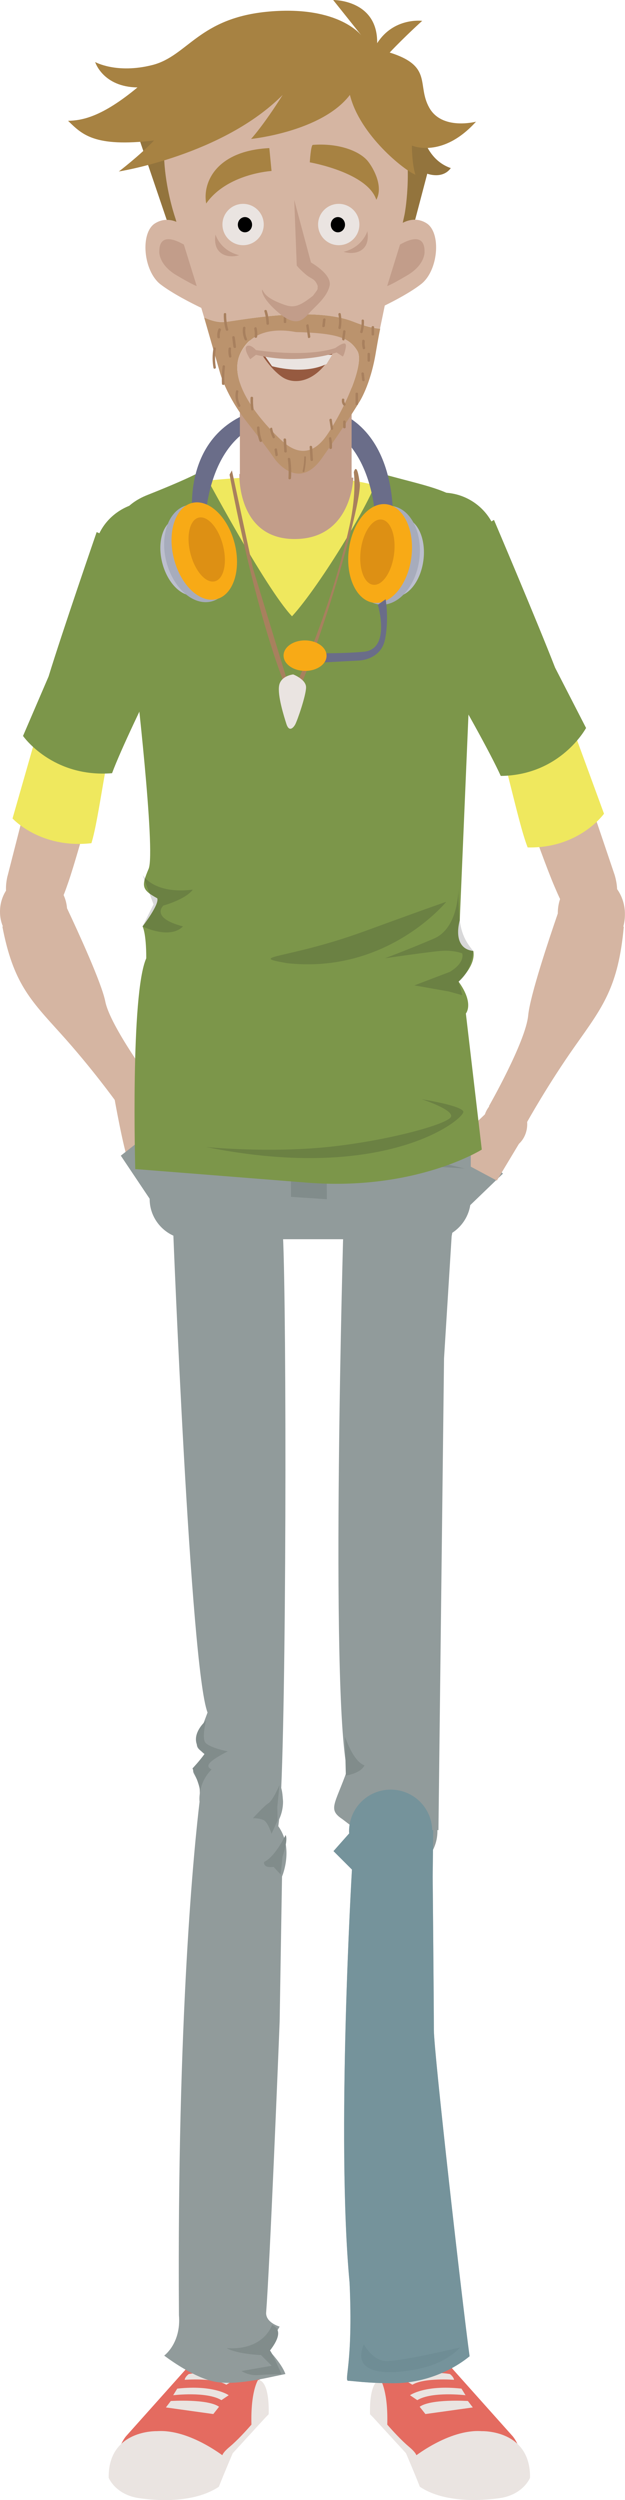 <!-- Generator: Adobe Illustrator 19.1.0, SVG Export Plug-In  -->
<svg version="1.1"
	 xmlns="http://www.w3.org/2000/svg" xmlns:xlink="http://www.w3.org/1999/xlink" xmlns:a="http://ns.adobe.com/AdobeSVGViewerExtensions/3.0/"
	 x="0px" y="0px" width="369.2px" height="1475.3px" viewBox="0 0 369.2 1475.3" style="enable-background:new 0 0 369.2 1475.3;"
	 xml:space="preserve">
<style type="text/css">
	.st0{fill:#919B9B;}
	.st1{fill:#D5B5A2;}
	.st2{fill:#EFE85E;}
	.st3{fill:#7C964A;}
	.st4{fill:#EAE4E1;}
	.st5{fill:#E46B60;}
	.st6{fill:#818C8B;}
	.st7{opacity:0.59;}
	.st8{fill:#628E9B;}
	.st9{fill:#C29D8A;}
	.st10{opacity:0.17;fill:#1C1D1E;}
	.st11{fill:#A8805E;}
	.st12{fill:#6A6D89;}
	.st13{fill:#BCBFCE;}
	.st14{fill:#A7ACBC;}
	.st15{fill:#F8AA16;}
	.st16{fill:#DD9014;}
	.st17{fill:#93743D;}
	.st18{fill:#BB936D;}
	.st19{fill:#A78242;}
	.st20{fill:#965A40;}
</style>
<defs>
</defs>
<g>
	<g>
		<polyline id="XMLID_148_" class="st0" points="274.9,671.4 297.1,692.6 267.9,720.7 258.6,681 		"/>
		<polygon id="XMLID_147_" class="st0" points="88.4,668.6 71.4,682 92.7,713.8 84.9,667.5 		"/>
		<polygon id="XMLID_146_" class="st1" points="289.2,655 277.1,666.5 262.2,680 293.5,696.7 309.2,670.6 		"/>
		<path id="XMLID_145_" class="st1" d="M67.6,648.2c0,0,5.3,29.9,8.4,37.6c18.8,4.6,35.2-21.7,35.2-21.7l-31.6-39.1L67.6,648.2z"/>
		<path id="XMLID_144_" class="st1" d="M89.7,639.2l0.2-0.1c0,0-24.9-33.7-27.7-48.1c-2.2-11-16.1-41.2-22.6-55
			c-0.9-11.2-9.6-19.9-20-19.7c-11,0.1-19.7,10-19.6,21.9c0,3,0.6,5.9,1.7,8.5l-0.3,0.1c6.4,33.2,16.4,43.2,34.5,63.2
			c18.1,20,32.3,39.7,32.3,39.7c0.1,7.8,6,14,13.1,13.9c7.1-0.1,12.8-6.5,12.7-14.3C94,645.4,92.3,641.7,89.7,639.2z"/>
		<path id="XMLID_143_" class="st1" d="M289,652.9l-0.2-0.1c0,0,21.7-38,23.2-53.5c1.1-11.8,12.3-45.1,17.5-60.2
			c-0.1-11.9,7.7-21.9,18.1-22.8c10.9-0.9,20.6,8.6,21.5,21.3c0.2,3.2-0.1,6.3-0.9,9.2l0.3,0.1c-3.3,35.6-12.4,47.2-28.6,70.1
			s-28.5,45.1-28.5,45.1c0.6,8.2-4.7,15.4-11.8,16s-13.4-5.6-14-13.8C285.3,659.9,286.6,655.9,289,652.9z"/>
		<g id="XMLID_139_">
			<path id="XMLID_142_" class="st1" d="M13.2,482.8l-8.6,33.6c0,0-6.1,19.9,10.7,25s21.5-10.7,24.9-20.3
				c3.4-9.6,10.1-33.6,10.1-33.6L13.2,482.8z"/>
			<path id="XMLID_141_" class="st2" d="M25.5,419.8L7.4,483c0,0,16.3,18,46.6,14.6c4.7-15.1,8.9-55.4,15-71.2
				C28.4,421.1,25.5,419.8,25.5,419.8z"/>
			<path id="XMLID_140_" class="st3" d="M123.2,327.1c-0.4-17.6-15.9-31.5-34.5-31.1c-13.4,0.3-24.8,7.9-30,18.7l-1.6-0.7
				c0,0-20.4,59.1-28.4,85.2l-15.1,35.1c0,0,17.2,24.8,52.6,22c10.2-27.5,55.3-115.1,55.3-115.1l-1.1-0.5
				C122.3,336.7,123.4,332,123.2,327.1z"/>
		</g>
		<g id="XMLID_135_">
			<path id="XMLID_138_" class="st1" d="M351,480.6l11.7,34.6c0,0,7.8,20.4-8.4,27.4c-16.2,7-22.3-9.2-26.6-19.1
				c-4.3-9.8-13.1-34.5-13.1-34.5L351,480.6z"/>
			<path id="XMLID_137_" class="st2" d="M333,415.3l23.8,64.9c0,0-14.6,20.6-45.1,19.9c-6.1-15.5-13.9-57.6-21.4-73.7
				C330.2,416.9,333,415.3,333,415.3z"/>
			<path id="XMLID_136_" class="st3" d="M227.2,326.9c-1.2-18.6,12.9-34.8,31.5-36.1c13.4-1,25.5,6,31.6,16.9l1.5-0.9
				c0,0,25.7,60.4,36.1,87.2l18.3,35.6c0,0-14.9,27.9-50.4,28.3c-12.7-28-65.5-116.2-65.5-116.2l1-0.6
				C229,336.8,227.5,332,227.2,326.9z"/>
		</g>
		<polygon id="XMLID_134_" class="st0" points="88.4,668.6 71.4,682 92.7,713.8 84.9,667.5 		"/>
		<g>
			<g id="XMLID_126_">
				<path id="XMLID_133_" class="st4" d="M313.1,1462.2c0,0-3.9,10.1-18.3,12.1c-14.5,1.9-33.8,1.9-46.8-6.8
					c-3.4-8.7-8.2-19.8-8.2-19.8l-21.2-23.1l2.9-7.2l74.3,29.4C295.7,1446.8,313.1,1451.1,313.1,1462.2z"/>
				<path id="XMLID_132_" class="st5" d="M224.6,1401.8c-0.7-2.2-1.1-4.5-1.1-6.8c0-12.1,9.8-21.9,21.9-21.9
					c12.1,0,21.9,9.8,21.9,21.9c0,0.9-0.1,1.8-0.2,2.7l35.4,39.6c0,0,8.2,8.2,5.8,26.5c-11.6,7.2-30.4,14-58.4,1.4
					c-7.2-14,1-13.5-8.2-21.2c-9.2-7.7-21.2-23.1-21.2-23.1L224.6,1401.8z"/>
				<path id="XMLID_131_" class="st4" d="M284.6,1434.7c0,0,28.9-1,28.5,27.5c-16.9,11.6-20.3,11.6-20.3,11.6l-36.7-2.9l-8.2-5.3
					l-4.3-14.9C243.6,1450.7,264.9,1433.3,284.6,1434.7z"/>
				<path id="XMLID_130_" class="st4" d="M275,1413.5c0,0-19.8-2.4-28.5,2.9c-4.3-2.9-4.3-2.9-4.3-2.9s8.7-6.3,30.4-3.9
					C275,1413.5,275,1413.5,275,1413.5z"/>
				<path id="XMLID_129_" class="st4" d="M268.2,1404.4c0,0-17.4-1.4-24.6,2.9c-4.8-2.9-4.8-2.9-4.8-2.9s13.5-5.8,27-3.4
					C268.2,1402.9,268.2,1404.4,268.2,1404.4z"/>
				<path id="XMLID_128_" class="st4" d="M276.4,1416.9c0,0-21.7-1.4-28.5,3.4c3.4,4.3,3.4,4.3,3.4,4.3l28-3.9L276.4,1416.9z"/>
				<path id="XMLID_127_" class="st4" d="M224.8,1404.4c0,0,4.8,6.8,3.9,28.5c-8.2-5.8-10.1-8.2-10.1-8.2S217.6,1405.3,224.8,1404.4
					z"/>
			</g>
			<g id="XMLID_118_">
				<path id="XMLID_125_" class="st4" d="M64.2,1462.2c0,0,3.9,10.1,18.3,12.1s33.8,1.9,46.8-6.8c3.4-8.7,8.2-19.8,8.2-19.8
					l21.2-23.1l-2.9-7.2l-74.3,29.4C81.6,1446.8,64.2,1451.1,64.2,1462.2z"/>
				<path id="XMLID_124_" class="st5" d="M152.7,1401.8c0.7-2.2,1.1-4.5,1.1-6.8c0-12.1-9.8-21.9-21.9-21.9
					c-12.1,0-21.9,9.8-21.9,21.9c0,0.9,0.1,1.8,0.2,2.7l-35.4,39.6c0,0-8.2,8.2-5.8,26.5c11.6,7.2,30.4,14,58.4,1.4
					c7.2-14-1-13.5,8.2-21.2c9.2-7.7,21.2-23.1,21.2-23.1L152.7,1401.8z"/>
				<path id="XMLID_123_" class="st4" d="M92.7,1434.7c0,0-28.9-1-28.5,27.5c16.9,11.6,20.3,11.6,20.3,11.6l36.7-2.9l8.2-5.3
					l4.3-14.9C133.7,1450.7,112.4,1433.3,92.7,1434.7z"/>
				<path id="XMLID_122_" class="st4" d="M102.3,1413.5c0,0,19.8-2.4,28.5,2.9c4.3-2.9,4.3-2.9,4.3-2.9s-8.7-6.3-30.4-3.9
					C102.3,1413.5,102.3,1413.5,102.3,1413.5z"/>
				<path id="XMLID_121_" class="st4" d="M109.1,1404.4c0,0,17.4-1.4,24.6,2.9c4.8-2.9,4.8-2.9,4.8-2.9s-13.5-5.8-27-3.4
					C109.1,1402.9,109.1,1404.4,109.1,1404.4z"/>
				<path id="XMLID_120_" class="st4" d="M100.9,1416.9c0,0,21.7-1.4,28.5,3.4c-3.4,4.3-3.4,4.3-3.4,4.3l-28-3.9L100.9,1416.9z"/>
				<path id="XMLID_119_" class="st4" d="M152.5,1404.4c0,0-4.8,6.8-3.9,28.5c8.2-5.8,10.1-8.2,10.1-8.2S159.7,1405.3,152.5,1404.4z
					"/>
			</g>
			<g id="XMLID_113_">
				<g id="XMLID_115_">
					<path id="XMLID_117_" class="st0" d="M166.6,722.7C166.6,722.7,166.6,722.8,166.6,722.7C166.8,722.8,166.8,722.7,166.6,722.7z"
						/>
					<path id="XMLID_116_" class="st0" d="M166.1,1056c3.4-77.6,3.1-313.5,0.6-333.2c0,0,0,0-0.1,0c0-0.2,0-0.5,0-0.7
						c0-17.6-14.3-31.9-31.9-31.9c-17.6,0-31.9,14.3-31.9,31.9c0,1.4,0.1,2.8,0.3,4.2c-0.5,0-0.8,0-0.8,0s10.1,258.2,20.3,284.3
						c-7.2,19.5-8.7,19.5-2.2,23.9c6.5,4.3-9.4,5.8-5.8,12.3c2.6,4.7,3.7,7.8,4.1,9.2h0.4c-0.7,2.3-1.1,4.7-1.1,7.2
						c0,13.6,11,24.6,24.6,24.6c13.6,0,24.6-11,24.6-24.6C167.1,1060.7,166.7,1058.3,166.1,1056L166.1,1056z"/>
				</g>
				<path id="XMLID_114_" class="st6" d="M134.6,1033.5c0.1,0-0.3,0-0.7-0.1c-2.6-0.5-10.9-2.6-12.7-5.2c-2-2.9,0.5-12.8,0.5-12.8
					s-12.8,10.7-0.9,19.7c-3.1,4.3-7.1,8.5-7.1,8.5s4.3,9.8,4.3,12.7c0,2.9,0.7,10.3,0.7,10.3s6.7-10.5,6.3-12.5s-2.2-6-2.2-6
					s7.8,1.8,12.7-0.2C127.9,1044,112.3,1044.9,134.6,1033.5z"/>
			</g>
			<g id="XMLID_110_">
				<path id="XMLID_112_" class="st0" d="M267.9,720.7c0-17.6-14.3-31.9-31.9-31.9c-17.6,0-31.9,14.3-31.9,31.9c0,0.7,0,1.3,0.1,2
					l-1.3,0c0,0-8,274.2,2.2,321.9c-7.2,20.3-11.6,23.1-2.9,28.9c3.8,2.9,5.9,4.5,7.1,5.4c0,0.6-0.1,1.1-0.1,1.7
					c0,13.6,11,24.6,24.6,24.6s24.6-11,24.6-24.6c0-0.2,0-0.4,0-0.6h0.6l3.3-278.4l4.5-72.1C267.4,726.6,267.9,723.7,267.9,720.7z"
					/>
				<path id="XMLID_111_" class="st6" d="M203.9,1025c0,0,4.5,14.3,11.4,16.8c-2.4,4.9-11,6-11,6S203.7,1025.5,203.9,1025z"/>
			</g>
			<g id="XMLID_104_">
				<g id="XMLID_106_">
					<path id="XMLID_109_" class="st0" d="M165.2,1373c0,0-8-2.2-8-8c2.2-28.9,7.2-151.2,8-172.2l1.4-85.4c0,0,7.2-16.6-2.2-29.7
						c0.2-1.5,0.5-3.7,0.7-6.5c1.2-2.9,1.9-6.2,1.9-9.6c0-13.6-11-24.6-24.6-24.6c-11.6,0-21.3,8-23.9,18.8h0c0,0,0,0,0,0
						c-0.4,1.8-0.7,3.8-0.7,5.7c0,0.6,0,1.2,0.1,1.7c-3.1,25.7-13.4,126.4-12.2,303c1.4,16.6-8.7,23.9-8.7,23.9s15.9,12.3,28.9,15.2
						c13,2.9,31.8-2.2,42.7-4.3c-2.2-6.5-10.9-15.2-10.9-15.2L165.2,1373z"/>
					<path id="XMLID_108_" class="st6" d="M165.1,1053.4c0,0-3.8,9-6.5,10.7s-9.2,8.9-9.2,8.9s3.6-0.2,6.3,1.1s4.7,8.1,4.7,8.1
						l3.6-8l-0.2-7.8L165.1,1053.4z"/>
					<path id="XMLID_107_" class="st6" d="M168.7,1082.9c0,0-6,12.7-12.7,15.9c-0.5,4,5.6,2.9,5.6,2.9l4.2,4.5l1.1-10.5
						C166.9,1095.7,170.4,1085.8,168.7,1082.9z"/>
				</g>
				<path id="XMLID_105_" class="st6" d="M160.7,1372c0,0-4.6,15.2-26.8,13.7c6.3,3.6,20.3,4.1,20.3,4.1l6.3,6.3l-17.8,3.1
					c0,0,3.9,2.9,10.1,2.4c6.3-0.5,13.5-0.5,13.5-0.5s-5.3-12.3-6.8-14C163.8,1381.5,167.2,1374.9,160.7,1372z"/>
			</g>
			<g id="XMLID_96_">
				<g>
					<path id="XMLID_101_" class="st0" d="M256.3,1198c0-13-0.7-90.4-0.7-90.4l0.3-27.6h-0.6c-0.3-13.3-11.2-23.9-24.5-23.9
						c-13.6,0-24.6,11-24.6,24.6c0,0.4,0,0.8,0.1,1.2l-9.3,10.5l10.9,10.9c0,0-9.4,158.4-1.4,243.8c2.2,48.5-3.6,57.9-0.7,57.9
						s10.1,1.4,26.8,1.4s33.3-6.5,44.8-15.9C273,1358.5,256.3,1211,256.3,1198z"/>
					<path id="XMLID_100_" class="st6" d="M214.9,1383.4c0,0,4.8,9.2,12.5,9.9s44.4-8,44.4-8s-5.8,6.8-17.1,10.6
						C243.4,1399.8,205.3,1406.5,214.9,1383.4z"/>
				</g>
				<g class="st7">
					<path id="XMLID_99_" class="st8" d="M256.3,1198c0-13-0.7-90.4-0.7-90.4l0.3-27.6h-0.6c-0.3-13.3-11.2-23.9-24.5-23.9
						c-13.6,0-24.6,11-24.6,24.6c0,0.4,0,0.8,0.1,1.2l-9.3,10.5l10.9,10.9c0,0-9.4,158.4-1.4,243.8c2.2,48.5-3.6,57.9-0.7,57.9
						s10.1,1.4,26.8,1.4s33.3-6.5,44.8-15.9C273,1358.5,256.3,1211,256.3,1198z"/>
					<path id="XMLID_98_" class="st8" d="M214.9,1383.4c0,0,4.8,9.2,12.5,9.9s44.4-8,44.4-8s-5.8,6.8-17.1,10.6
						C243.4,1399.8,205.3,1406.5,214.9,1383.4z"/>
				</g>
			</g>
			<g id="XMLID_91_">
				<path id="XMLID_95_" class="st0" d="M254.4,731.3H112.1c-13,0-23.7-10.7-23.7-23.7V658c0-13,10.7-23.7,23.7-23.7h142.3
					c13,0,23.7,10.7,23.7,23.7v49.6C278,720.6,267.4,731.3,254.4,731.3z"/>
				<polygon id="XMLID_94_" class="st6" points="171.7,640.7 171.9,706.3 193.1,707.7 192.4,639.3 				"/>
				<polygon id="XMLID_93_" class="st6" points="87.3,686.8 132.8,688.7 138.3,638.6 126.4,681 				"/>
				<path id="XMLID_92_" class="st6" d="M221.9,642.4c0,0,4.7,48.3,9.6,46.3s43.1,0.9,43.1,0.9l-36.4-8.7L221.9,642.4z"/>
			</g>
			<g id="XMLID_60_">
				<path id="XMLID_90_" class="st2" d="M118.2,284.1c0,0,70.2-8.7,107.8,3.6c-15.9,39.8-55.7,90.4-55.7,90.4L118.2,284.1z"/>
				<path id="XMLID_89_" class="st3" d="M119.7,277.6c0,0,36.9,69.4,52.8,86.1c16.6-18.1,49.2-71.6,51.4-84.6
					c38.3,10.9,58.6,10.9,57.1,42.7c-1.4,31.8-9.4,221.3-9.4,221.3s-5.1,16.6,8,18.1c1.4,7.2-5.1,14.5-8.7,18.1
					c9.4,13,4.3,18.8,4.3,18.8l9.4,80.3c0,0-39.1,24.6-103.4,19.5s-101.3-8-101.3-8S77,586.5,86.4,565.5c0-15.2-2.2-18.8-2.2-18.8
					s10.1-13,8.7-16.6c-9.4-5.1-9.4-7.2-5.1-17.4c4.3-10.1-8-115.7-8-115.7L69,329c0,0-9.4-26,18.1-36.9
					C114.6,281.2,119.7,277.6,119.7,277.6z"/>
				<path id="XMLID_88_" class="st9" d="M141.4,279.8c0,0-1.4,38.3,32.6,38.3s34.7-36.2,34.7-36.2l-42.7-2.2H141.4z"/>
				<path id="XMLID_87_" class="st10" d="M270.8,523.5c0,0,0.7,23.9-14.5,30.4c-15.2,6.5-28.9,11.6-28.9,11.6s24.6-3.6,32.6-4.3
					c8-0.7,13,1.4,13,1.4s2.2,5.1-7.2,10.9l-21,8l20.3,3.6l8,2.2l-2.2-8c0,0,6.5-3.6,8.7-18.1C271.6,551.8,270.8,544.5,270.8,523.5z
					"/>
				<path id="XMLID_86_" class="st10" d="M84.2,516.3c0,0,6.5,11.6,29.7,8.7c-4.3,5.8-17.4,9.4-17.4,9.4s-8,7.2,11.6,12.3
					c-8,8-23.9,0-23.9,0l6.5-13L84.2,516.3z"/>
				<path id="XMLID_85_" class="st10" d="M263.6,532.2c0,0-34.7,42.7-94,36.2c-24.6-4.3,0-2.2,45.6-18.8
					C260.7,533,263.6,532.2,263.6,532.2z"/>
				<path id="XMLID_84_" class="st10" d="M121.8,676.9c0,0,36.2,3.6,71.6,0s72.3-13.7,73.1-18.1c0.7-4.3-17.4-10.1-17.4-10.1
					s23.1,3.6,24.6,7.2C275.2,659.5,229.6,698.6,121.8,676.9z"/>
				<g id="XMLID_81_">
					<path id="XMLID_83_" class="st11" d="M137,277.6l-1.4,2.5c0,0,15.9,87.9,36.9,134.2c10.5-14.5,40.1-110.7,40.1-128.4
						c-1.8-14.8-3.6-7.2-3.6-7.2s1.8,11.7-2.5,31.5C194.9,363,172.2,410,172.2,410l-22.7-74.3L137,277.6z"/>
					<path id="XMLID_82_" class="st4" d="M173.2,398c0,0-7.2,0.7-8.3,6.5c-1.1,5.8,2.9,18.4,4.3,22.8c1.4,4.3,3.6,2.9,5.1,0.4
						c1.4-2.5,6.5-17.4,6.5-22.1S173.2,398,173.2,398z"/>
				</g>
				<g id="XMLID_61_">
					<path id="XMLID_80_" class="st12" d="M113.8,305.3c0,0-9.2-62.7,57.4-66.5s60.8,70.4,60.8,70.4l-10.1,1c0,0,0.5-63.2-50.6-63.2
						S121,312.1,121,312.1L113.8,305.3z"/>
					<g id="XMLID_73_">
						
							<ellipse id="XMLID_79_" transform="matrix(0.992 0.13 -0.13 0.992 44.521 -27.727)" class="st13" cx="235.5" cy="328.5" rx="14.8" ry="23.4"/>
						
							<ellipse id="XMLID_78_" transform="matrix(0.992 0.13 -0.13 0.992 44.321 -26.74)" class="st14" cx="227.8" cy="327.4" rx="20.1" ry="29.3"/>
						
							<ellipse id="XMLID_76_" transform="matrix(0.992 0.13 -0.13 0.992 44.163 -26.34)" class="st15" cx="224.6" cy="326.4" rx="18.6" ry="29.3"/>
						
							<ellipse id="XMLID_74_" transform="matrix(0.992 0.13 -0.13 0.992 44.048 -26.135)" class="st16" cx="223" cy="325.6" rx="9.9" ry="19.4"/>
					</g>
					<g id="XMLID_66_">
						
							<ellipse id="XMLID_72_" transform="matrix(-0.968 0.249 -0.249 -0.968 298.362 619.13)" class="st13" cx="109.9" cy="328.5" rx="14.8" ry="23.4"/>
						
							<ellipse id="XMLID_71_" transform="matrix(-0.968 0.249 -0.249 -0.968 312.597 613.382)" class="st14" cx="117.4" cy="326.5" rx="20" ry="29.3"/>
						
							<ellipse id="XMLID_69_" transform="matrix(-0.968 0.249 -0.249 -0.968 318.165 609.906)" class="st15" cx="120.4" cy="325.1" rx="18.5" ry="29.3"/>
						
							<ellipse id="XMLID_67_" transform="matrix(-0.968 0.249 -0.249 -0.968 320.911 607.608)" class="st16" cx="122" cy="324.1" rx="9.9" ry="19.4"/>
					</g>
					<g id="XMLID_62_">
						<path id="XMLID_65_" class="st12" d="M223.2,356.9c0,0,7.9,26.1-8.2,27.7c-16.2,1.6-42.1,0.6-42.1,0.6l-0.3,6.7l39.5-2.1
							c0,0,12.8-0.3,15.3-12.3s0.4-23.9,0.4-23.9L223.2,356.9z"/>
						
							<ellipse id="XMLID_63_" transform="matrix(1 9.592921e-03 -9.592921e-03 1 3.72 -1.711)" class="st15" cx="180.2" cy="386.9" rx="12.7" ry="9"/>
					</g>
				</g>
			</g>
			<g id="XMLID_12_">
				<g id="XMLID_13_">
					<path id="XMLID_59_" class="st9" d="M141.7,213.8c0,0,0,64.5,0,65.2c0,0.7,0,29.8,34.1,29.8s31.9-28.8,31.9-28.8v-66.3
						c0,0,1-24.2-31.2-24.2S141.7,213.8,141.7,213.8z"/>
					<path id="XMLID_58_" class="st17" d="M89.6,68.4c0,0,156.6-0.8,157.4,0s1.1,24.5,19.3,30.8c-5,6.8-13.9,3.3-13.9,3.3l-8.9,33.8
						H100.7L81.5,79.8L89.6,68.4z"/>
					<g id="XMLID_18_">
						<g id="XMLID_52_">
							<g>
								<path class="st1" d="M251.9,131.7c8.9,5.5,7.1,28.1-3.2,36c-6.2,4.8-15.3,9.6-21.4,12.6c-1,4.8-1.9,9.3-2.8,13.5
									c-3.8-0.2-8.9-1.3-15.6-3.9c-23.1-9.2-64.5-1.4-74.9,0c-4.8,0.6-9.6-0.8-13.4-2.5l-1.7-5.7c-5.8-2.8-16.9-8.4-24.1-13.9
									c-10.2-7.9-12.1-30.5-3.2-36c4.8-3,9.4-2.2,12.6-0.9l-0.5-1.8c0,0-17.9-50.5,4.2-75.7s52.9-30.8,63.9-30.5
									c86.8,2.7,67.2,103.6,67.2,103.6s-0.4,1.9-1.1,5C241.2,129.8,246.4,128.3,251.9,131.7z"/>
								<path class="st18" d="M224.6,193.9c-1.1,5.4-1.9,10.1-2.5,13.6c-3.2,20-10,30-10,30s-7.9,13.1-22.1,33.1
									c-14.2,20-27.9,0-27.9,0s-4.2-6.3-16.3-21.6c-12.1-15.3-15.8-28.9-15.8-28.9l-9.4-32.7c3.8,1.7,8.6,3.2,13.4,2.5
									c10.4-1.4,51.8-9.2,74.9,0C215.8,192.6,220.8,193.7,224.6,193.9z M193,256.9c9.7-14,22.7-42.1,18.1-49.8
									s-11.8-10.5-36.2-11.2c-1.3,0-24.9-6-33.2,13.3s19.6,46.3,25.6,51.5C173.2,266,183.2,271,193,256.9z"/>
								<path class="st1" d="M211.1,207.1c4.6,7.7-8.4,35.7-18.1,49.8c-9.7,14-19.7,9.1-25.7,3.9c-6-5.3-33.9-32.2-25.6-51.5
									s31.9-13.4,33.2-13.3C199.3,196.6,206.5,199.4,211.1,207.1z"/>
							</g>
							<g>
							</g>
						</g>
						<g id="XMLID_51_">
							<g>
								<path class="st11" d="M132.2,185.4c-0.1,3.2,0.3,6.2,1.2,9.3c0.3,0.9,1.7,0.5,1.4-0.4c-0.9-2.9-1.2-5.9-1.2-8.9
									C133.7,184.5,132.2,184.5,132.2,185.4L132.2,185.4z"/>
							</g>
						</g>
						<g id="XMLID_50_">
							<g>
								<path class="st11" d="M143.5,193.5c-0.3,2.4,0.1,4.7,1,6.9c0.4,0.9,1.8,0.5,1.4-0.4c-0.9-2.1-1.2-4.2-0.9-6.5
									C145,192.5,143.6,192.6,143.5,193.5L143.5,193.5z"/>
							</g>
						</g>
						<g id="XMLID_49_">
							<g>
								<path class="st11" d="M156.2,183.8c0.7,2.4,1.1,4.7,1.2,7.2c0,0.9,1.5,0.9,1.5,0c-0.1-2.6-0.5-5.1-1.3-7.6
									C157.3,182.5,155.9,182.9,156.2,183.8L156.2,183.8z"/>
							</g>
						</g>
						<g id="XMLID_48_">
							<g>
								<path class="st11" d="M180.9,192.3c0.3,2.2,0.7,4.4,1,6.7c0.1,0.9,1.5,0.5,1.4-0.4c-0.3-2.2-0.7-4.4-1-6.7
									C182.2,190.9,180.8,191.4,180.9,192.3L180.9,192.3z"/>
							</g>
						</g>
						<g id="XMLID_47_">
							<g>
								<path class="st11" d="M199.9,185.6c0.5,2.6,0.5,5.1,0,7.7c-0.2,0.9,1.2,1.3,1.4,0.4c0.5-2.8,0.5-5.6,0-8.4
									C201.1,184.3,199.7,184.7,199.9,185.6L199.9,185.6z"/>
							</g>
						</g>
						<g id="XMLID_46_">
							<g>
								<path class="st11" d="M213.6,189.3c0.1,2.2-0.2,4.3-0.8,6.4c-0.3,0.9,1.2,1.3,1.4,0.4c0.6-2.2,0.9-4.5,0.8-6.8
									C215,188.3,213.5,188.3,213.6,189.3L213.6,189.3z"/>
							</g>
						</g>
						<g id="XMLID_45_">
							<g>
								<path class="st11" d="M126.1,205.5c-0.7,3.9-0.7,7.7,0,11.6c0.2,0.9,1.6,0.5,1.4-0.4c-0.6-3.6-0.6-7.2,0-10.8
									C127.7,205,126.3,204.6,126.1,205.5L126.1,205.5z"/>
							</g>
						</g>
						<g id="XMLID_44_">
							<g>
								<path class="st11" d="M131.5,216.1c-0.4,3.4-0.6,6.9-0.4,10.4c0.1,0.9,1.5,0.9,1.5,0c-0.2-3.3-0.1-6.7,0.3-10
									C133.1,215.5,131.7,215.2,131.5,216.1L131.5,216.1z"/>
							</g>
						</g>
						<g id="XMLID_43_">
							<g>
								<path class="st11" d="M139.4,230.8c-0.7,3.1-0.2,6.2,1.3,9c0.4,0.8,1.7,0.1,1.2-0.8c-1.3-2.5-1.7-5.2-1.1-7.9
									C141,230.3,139.5,229.9,139.4,230.8L139.4,230.8z"/>
							</g>
						</g>
						<g id="XMLID_42_">
							<g>
								<path class="st11" d="M148,234.8c-0.1,2.3,0,4.6,0.4,6.9c0.1,0.9,1.5,0.5,1.4-0.4c-0.3-2.1-0.4-4.3-0.3-6.5
									C149.5,233.9,148,233.9,148,234.8L148,234.8z"/>
							</g>
						</g>
						<g id="XMLID_41_">
							<g>
								<path class="st11" d="M151.8,252.4c0.1,2.7,0.5,5.3,1.5,7.9c0.3,0.9,1.7,0.5,1.4-0.4c-0.9-2.4-1.3-4.9-1.4-7.5
									C153.3,251.4,151.8,251.4,151.8,252.4L151.8,252.4z"/>
							</g>
						</g>
						<g id="XMLID_40_">
							<g>
								<path class="st11" d="M159.5,253.3c0.3,1.8,0.8,3.4,1.6,5c0.4,0.8,1.7,0.1,1.2-0.8c-0.7-1.5-1.2-3-1.5-4.7
									C160.7,252,159.4,252.4,159.5,253.3L159.5,253.3z"/>
							</g>
						</g>
						<g id="XMLID_39_">
							<g>
								<path class="st11" d="M162.2,265.5c0.2,1.1,0.3,2.1,0.5,3.2c0.1,0.9,1.5,0.5,1.4-0.4c-0.2-1.1-0.3-2.1-0.5-3.2
									C163.4,264.2,162,264.6,162.2,265.5L162.2,265.5z"/>
							</g>
						</g>
						<g id="XMLID_38_">
							<g>
								<path class="st11" d="M194.3,258.9c0.3,1.8,0.4,3.6,0.3,5.4c-0.1,0.9,1.4,0.9,1.5,0c0.1-2,0-3.9-0.4-5.8
									C195.5,257.6,194.1,258,194.3,258.9L194.3,258.9z"/>
							</g>
						</g>
						<g id="XMLID_37_">
							<g>
								<path class="st11" d="M194.6,248c0.3,1.7,0.6,3.5,0.8,5.2c0.1,0.9,1.5,0.5,1.4-0.4c-0.3-1.7-0.6-3.5-0.8-5.2
									C195.8,246.7,194.4,247.1,194.6,248L194.6,248z"/>
							</g>
						</g>
						<g id="XMLID_36_">
							<g>
								<path class="st11" d="M202.7,248.9c0,1.1,0,2.1,0,3.2c0,0.9,1.5,0.9,1.5,0c0-1.1,0-2.1,0-3.2
									C204.1,247.9,202.7,247.9,202.7,248.9L202.7,248.9z"/>
							</g>
						</g>
						<g id="XMLID_35_">
							<g>
								<path class="st11" d="M202,235.7c-0.2,1.2,0,2.4,0.8,3.4c0.6,0.7,1.8,0,1.2-0.8c-0.5-0.7-0.7-1.4-0.6-2.2
									C203.6,235.2,202.2,234.8,202,235.7L202,235.7z"/>
							</g>
						</g>
						<g id="XMLID_34_">
							<g>
								<path class="st11" d="M210,232.4c0,2,0,4,0,6c0,0.9,1.5,0.9,1.5,0c0-2,0-4,0-6C211.5,231.4,210,231.5,210,232.4L210,232.4z"
									/>
							</g>
						</g>
						<g id="XMLID_33_">
							<g>
								<path class="st11" d="M213.5,220.5c0.1,1.3,0.3,2.6,0.4,3.8c0.1,0.9,1.6,0.9,1.5,0c-0.1-1.3-0.3-2.6-0.4-3.8
									C214.9,219.5,213.4,219.5,213.5,220.5L213.5,220.5z"/>
							</g>
						</g>
						<g id="XMLID_32_">
							<g>
								<path class="st11" d="M217.1,208.9c0,1.3,0,2.6,0,3.9c0,0.9,1.5,0.9,1.5,0c0-1.3,0-2.6,0-3.9
									C218.5,207.9,217.1,208,217.1,208.9L217.1,208.9z"/>
							</g>
						</g>
						<g id="XMLID_31_">
							<g>
								<path class="st11" d="M219.5,193.1c0,1.4,0,2.8,0,4.2c0,0.9,1.5,0.9,1.5,0c0-1.4,0-2.8,0-4.2
									C221,192.2,219.5,192.2,219.5,193.1L219.5,193.1z"/>
							</g>
						</g>
						<g id="XMLID_30_">
							<g>
								<path class="st11" d="M214,201c-0.2,1.6-0.1,3.1,0.3,4.6c0.2,0.9,1.6,0.5,1.4-0.4c-0.3-1.3-0.4-2.6-0.2-3.8
									C215.5,200.4,214.1,200.1,214,201L214,201z"/>
							</g>
						</g>
						<g id="XMLID_29_">
							<g>
								<path class="st11" d="M202.7,195.4c-0.2,1.5-0.4,3-0.6,4.6c-0.1,0.9,1.3,1.3,1.4,0.4c0.2-1.5,0.4-3,0.6-4.6
									C204.3,194.8,202.9,194.5,202.7,195.4L202.7,195.4z"/>
							</g>
						</g>
						<g id="XMLID_28_">
							<g>
								<path class="st11" d="M190.8,188.6c-0.1,1.3-0.3,2.6-0.4,3.8c-0.1,0.9,1.3,0.9,1.5,0c0.1-1.3,0.3-2.6,0.4-3.8
									C192.4,187.6,190.9,187.7,190.8,188.6L190.8,188.6z"/>
							</g>
						</g>
						<g id="XMLID_27_">
							<g>
								<path class="st11" d="M167.6,184.4c0,1.9,0,3.7,0,5.6c0,0.9,1.5,0.9,1.5,0c0-1.9,0-3.7,0-5.6
									C169.1,183.4,167.6,183.4,167.6,184.4L167.6,184.4z"/>
							</g>
						</g>
						<g id="XMLID_26_">
							<g>
								<path class="st11" d="M150.2,194c0.3,1.6,0.4,3.1,0.2,4.7c-0.1,0.9,1.4,0.9,1.5,0c0.2-1.7,0.1-3.4-0.3-5.1
									C151.4,192.7,150,193.1,150.2,194L150.2,194z"/>
							</g>
						</g>
						<g id="XMLID_25_">
							<g>
								<path class="st11" d="M137.2,199.1c0.2,1.9,0.4,3.7,0.7,5.6c0.1,0.9,1.6,0.9,1.5,0c-0.2-1.9-0.4-3.7-0.7-5.6
									C138.6,198.1,137.1,198.1,137.2,199.1L137.2,199.1z"/>
							</g>
						</g>
						<g id="XMLID_24_">
							<g>
								<path class="st11" d="M129.1,194.1c-0.7,1.6-0.9,3.2-0.7,4.9c0.1,0.9,1.6,0.9,1.5,0c-0.2-1.4,0-2.9,0.6-4.2
									C130.7,194,129.5,193.3,129.1,194.1L129.1,194.1z"/>
							</g>
						</g>
						<g id="XMLID_23_">
							<g>
								<path class="st11" d="M135,205.7c-0.2,1.6-0.1,3.2,0.3,4.8c0.2,0.9,1.6,0.5,1.4-0.4c-0.3-1.5-0.4-2.9-0.2-4.4
									C136.6,204.8,135.1,204.8,135,205.7L135,205.7z"/>
							</g>
						</g>
						<g id="XMLID_22_">
							<g>
								<path class="st11" d="M167.5,259.4c0.1,2.3,0.3,4.7,0.4,7c0.1,0.9,1.5,0.9,1.5,0c-0.1-2.3-0.3-4.7-0.4-7
									C168.9,258.5,167.5,258.5,167.5,259.4L167.5,259.4z"/>
							</g>
						</g>
						<g id="XMLID_21_">
							<g>
								<path class="st11" d="M170,270.9c0.5,3.8,0.6,7.5,0.4,11.3c-0.1,0.9,1.4,0.9,1.5,0c0.3-3.8,0.1-7.6-0.4-11.3
									C171.3,269.9,169.9,269.9,170,270.9L170,270.9z"/>
							</g>
						</g>
						<g id="XMLID_20_">
							<g>
								<path class="st11" d="M179.7,269.8c0,2.7-0.3,5.4-0.9,8.1c-0.2,0.7,0.9,0.9,1,0.3c0.6-2.8,0.9-5.5,0.9-8.4
									C180.7,269.1,179.7,269.1,179.7,269.8L179.7,269.8z"/>
							</g>
						</g>
						<g id="XMLID_19_">
							<g>
								<path class="st11" d="M182.9,263.8c0.2,2.5,0.3,5.1,0.5,7.6c0.1,0.9,1.5,0.9,1.5,0c-0.2-2.5-0.3-5.1-0.5-7.6
									C184.3,262.8,182.8,262.9,182.9,263.8L182.9,263.8z"/>
							</g>
						</g>
					</g>
					<path id="XMLID_17_" class="st9" d="M94.1,148.9c0,0-0.2,7.4,10.1,13.5c10.3,6.1,12,6.4,12,6.4l-7.6-24.5
						C107.9,144.1,93.8,134.9,94.1,148.9z"/>
					<path id="XMLID_16_" class="st9" d="M250.8,148.9c0,0,0.2,7.4-10.1,13.5c-10.3,6.1-12,6.4-12,6.4l7.6-24.5
						C237,144.1,251.1,134.9,250.8,148.9z"/>
					<path id="XMLID_15_" class="st19" d="M70.2,101.2c0,0,61.5-9.7,96.8-45.2c-11.6,18.4-18.7,26-18.7,26s41.8-4.2,58.4-26
						c5.8,23.7,32.3,44.7,38.7,47.1c-2.1-6.3-2.1-17.2-2.1-17.2s17.9,8,37.9-14.1c0,0-20,5.3-27.6-8.2s2.4-24.5-23.4-32.6
						c9.2-9.7,19.2-18.7,19.2-18.7s-16.8-2.2-26.6,13.2C223.2-0.3,196.8,0,196.8,0l17,21.3c0,0-12.9-18.1-54.7-14.5
						s-48.1,26.3-69.2,31.6s-33.7-1.8-33.7-1.8s4.5,14.7,25,15c-21,17.4-32.6,19.5-41,19.7c8.2,7.9,15.3,15.8,50.8,11.6
						C82.3,92,70.2,101.2,70.2,101.2z"/>
					<path id="XMLID_14_" class="st9" d="M154.8,170.9c1.1,1.1,1.1,3.9,9.2,7.4c8.2,3.4,10.8,4.2,20.8-3.7c3.7-4.7,2.6-3.7,2.9-5.8
						c-1.8-4.7-3.4-3.7-7.4-7.1c-3.9-3.4-5-5-5-5l-1.5-38.7l9.9,36.9c0,0,12.6,7,11,13.8c-1.6,6.8-8.2,11.8-11.8,15.8
						c-3.7,3.9-7.6,9.2-18.4,0S154.8,170.9,154.8,170.9z"/>
				</g>
			</g>
		</g>
	</g>
	<path id="XMLID_11_" class="st20" d="M154,208.1c0,0,5.4,9.4,12.7,14.4c7.4,5,21.6,3.4,31.3-17C184.1,210.1,156.3,210.8,154,208.1z
		"/>
	<path id="XMLID_10_" class="st4" d="M156,209.4l4.7,6.7c0,0,18.4,5.4,32.2-1.3c3.3-5.4,3.3-5.4,3.3-5.4H156z"/>
	<circle id="XMLID_9_" class="st4" cx="143.6" cy="132.5" r="12.2"/>
	<circle id="XMLID_8_" class="st4" cx="200.1" cy="132.5" r="12.2"/>
	<path id="XMLID_7_" class="st19" d="M184.8,85.5c-1.2,0.1-1.8,10.3-1.8,10.3s34,5.9,39.3,22.1c4.2-7.7-1.4-18.1-4.7-22.4
		C213,89.4,200.5,84.3,184.8,85.5z"/>
	<path id="XMLID_6_" class="st19" d="M159.1,87.4l1.3,13.5c0,0-26.2,1.5-38.6,19.2C119.5,107.5,128,88.9,159.1,87.4z"/>
	<ellipse id="XMLID_5_" cx="144.7" cy="132.6" rx="4.2" ry="4.5"/>
	<ellipse id="XMLID_4_" cx="199.6" cy="132.6" rx="4.2" ry="4.5"/>
	<path id="XMLID_3_" class="st9" d="M151.2,206.6c0,0,29.3,4.6,46.8-1.2c4.5-3.1,7-4.1,6.2,0s-1.7,5-1.7,5l-3.7-2.4
		c0,0-21.1,7.7-47.6,1.4c-3.4,2.6-3.4,2.6-3.4,2.6s-4.2-6.2-2-7.7S151.2,206.6,151.2,206.6z"/>
	<path id="XMLID_2_" class="st9" d="M127.3,138.4c0,0,2.6,9.4,14,12.2C134.8,152.6,125.4,150.4,127.3,138.4z"/>
	<path id="XMLID_1_" class="st9" d="M217,136.4c0,0-2.6,9.4-14,12.2C209.6,150.7,219,148.4,217,136.4z"/>
</g>
</svg>
